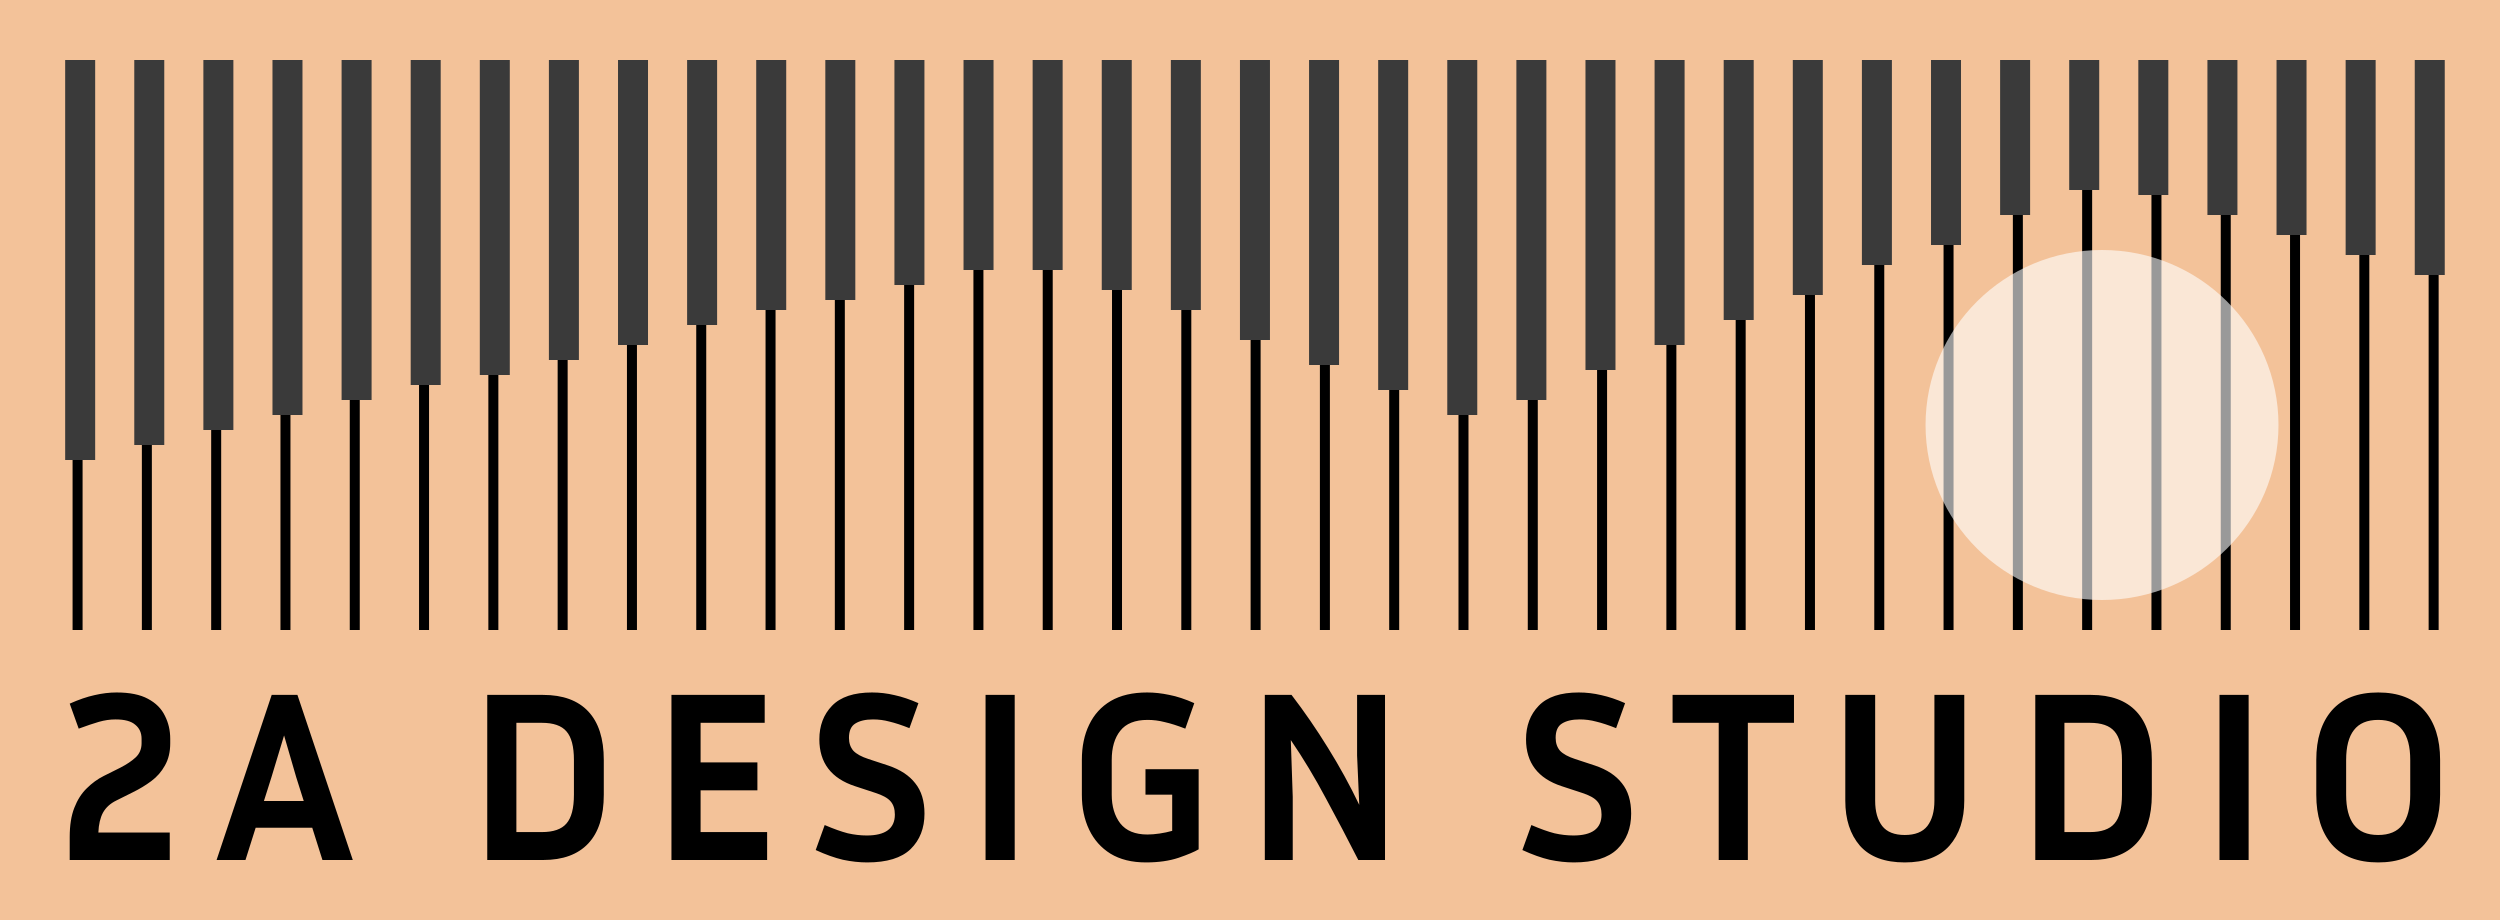 <svg width="250" height="92" viewBox="0 0 250 92" fill="none" xmlns="http://www.w3.org/2000/svg">
<rect width="250" height="92" fill="#F3C299"/>
<path d="M7.758 6.5V63" stroke="black"/>
<path d="M14.686 6.5V63" stroke="black"/>
<path d="M21.618 6.5V63" stroke="black"/>
<path d="M28.546 6.5V63" stroke="black"/>
<path d="M35.476 6.5V63" stroke="black"/>
<path d="M42.405 6.5V63" stroke="black"/>
<path d="M49.336 6.5V63" stroke="black"/>
<path d="M56.265 6.5V63" stroke="black"/>
<path d="M63.195 6.5V63" stroke="black"/>
<path d="M70.124 6.5V63" stroke="black"/>
<path d="M77.055 6.5V63" stroke="black"/>
<path d="M83.983 6.5V63" stroke="black"/>
<path d="M90.913 6.5V63" stroke="black"/>
<path d="M97.842 6.5V63" stroke="black"/>
<path d="M104.772 6.5V63" stroke="black"/>
<path d="M111.701 6.5V63" stroke="black"/>
<path d="M118.631 6.5V63" stroke="black"/>
<path d="M125.561 6.5V63" stroke="black"/>
<path d="M132.49 6.5V63" stroke="black"/>
<path d="M139.419 6.5V63" stroke="black"/>
<path d="M146.349 6.5V63" stroke="black"/>
<path d="M153.278 6.5V63" stroke="black"/>
<path d="M160.208 6.5V63" stroke="black"/>
<path d="M167.137 6.5V63" stroke="black"/>
<path d="M174.067 6.5V63" stroke="black"/>
<path d="M180.996 6.5V63" stroke="black"/>
<path d="M187.927 6.5V63" stroke="black"/>
<path d="M194.855 6.5V63" stroke="black"/>
<path d="M201.786 6.5V63" stroke="black"/>
<path d="M208.715 6.5V63" stroke="black"/>
<path d="M215.645 6.5V63" stroke="black"/>
<path d="M222.575 6.5V63" stroke="black"/>
<path d="M229.504 6.5V63" stroke="black"/>
<path d="M236.433 6.5V63" stroke="black"/>
<path d="M243.364 6.5V63" stroke="black"/>
<path d="M8.017 46V6M14.927 44.5V6M21.838 43V6M28.748 41.5V6M35.659 40V6M42.569 38.5V6M49.48 37.5V6M56.39 36V6M63.301 34.5V6M70.211 32.5V6M77.122 31V6M84.032 30V6M90.943 28.5V6M97.853 27V6M104.764 27V6M111.675 29V6M118.585 31V6M125.496 34V6M132.406 36.5V6M139.317 39V6M146.227 41.5V6M153.138 40V6M160.048 37V6M166.959 34.5V6M173.869 32V6M180.78 29.5V6M187.69 26.5V6M194.601 24.5V6M201.511 21.5V6M208.422 19V6M215.332 19.5V6M222.243 21.5V6M229.153 23.5V6M236.064 25.5V6M242.975 27.5V6" stroke="#3A3A3A" stroke-width="3"/>
<path d="M16.975 86H6.971V83.693C6.971 82.528 7.125 81.557 7.433 80.78C7.74 79.987 8.153 79.339 8.671 78.837C9.189 78.319 9.755 77.907 10.37 77.599L12.021 76.774C12.653 76.45 13.163 76.11 13.551 75.754C13.956 75.382 14.158 74.904 14.158 74.321V73.884C14.158 73.285 13.948 72.816 13.527 72.476C13.122 72.12 12.467 71.942 11.56 71.942C11.01 71.942 10.451 72.023 9.885 72.185C9.334 72.347 8.663 72.573 7.87 72.865L6.971 70.364C7.878 69.959 8.703 69.676 9.448 69.514C10.209 69.336 10.945 69.247 11.657 69.247C12.968 69.247 14.012 69.457 14.789 69.878C15.582 70.299 16.149 70.865 16.489 71.578C16.845 72.274 17.023 73.043 17.023 73.884V74.321C17.023 75.195 16.845 75.94 16.489 76.555C16.149 77.17 15.696 77.688 15.129 78.109C14.563 78.53 13.948 78.902 13.284 79.226L11.633 80.051C11.034 80.343 10.589 80.747 10.298 81.265C10.022 81.783 9.869 82.447 9.836 83.256H16.975V86ZM32.244 86L31.224 82.771H25.567L24.547 86H21.658L27.169 69.49H29.743L35.279 86H32.244ZM27.145 77.721L26.392 80.1H30.374L29.622 77.721L28.408 73.544L27.145 77.721ZM48.725 86V69.49H54.309C56.284 69.49 57.789 70.04 58.825 71.141C59.861 72.241 60.379 73.86 60.379 75.997V79.469C60.379 81.621 59.861 83.248 58.825 84.349C57.789 85.45 56.284 86 54.309 86H48.725ZM54.188 72.282H51.638V83.208H54.188C55.337 83.208 56.154 82.924 56.64 82.358C57.142 81.791 57.393 80.828 57.393 79.469V75.997C57.393 74.653 57.142 73.698 56.64 73.132C56.154 72.565 55.337 72.282 54.188 72.282ZM76.712 83.208V86H67.145V69.49H76.469V72.282H70.059V76.239H75.74V79.032H70.059V83.208H76.712ZM86.669 83.548C88.547 83.548 89.486 82.852 89.486 81.46C89.486 80.893 89.34 80.448 89.049 80.124C88.774 79.8 88.256 79.517 87.495 79.274L85.504 78.619C83.125 77.842 81.935 76.28 81.935 73.933C81.935 72.573 82.356 71.456 83.198 70.582C84.055 69.692 85.391 69.247 87.204 69.247C87.965 69.247 88.717 69.336 89.462 69.514C90.206 69.676 90.999 69.943 91.841 70.315L90.943 72.816C90.166 72.508 89.502 72.29 88.952 72.16C88.418 72.015 87.867 71.942 87.301 71.942C86.556 71.942 85.965 72.079 85.528 72.355C85.108 72.614 84.897 73.091 84.897 73.787C84.897 74.305 85.043 74.734 85.334 75.074C85.642 75.398 86.144 75.673 86.84 75.9L88.831 76.555C90.028 76.96 90.927 77.551 91.525 78.328C92.141 79.088 92.448 80.1 92.448 81.362C92.448 82.819 91.987 84.001 91.064 84.907C90.142 85.798 88.693 86.243 86.718 86.243C85.941 86.243 85.132 86.154 84.29 85.976C83.465 85.781 82.558 85.458 81.571 85.004L82.469 82.504C83.376 82.892 84.144 83.167 84.776 83.329C85.423 83.475 86.055 83.548 86.669 83.548ZM101.47 86H98.556V69.49H101.47V86ZM119.865 84.932C119.46 85.174 118.789 85.458 117.85 85.781C116.927 86.089 115.843 86.243 114.596 86.243C113.188 86.243 112.006 85.951 111.051 85.369C110.113 84.786 109.4 83.985 108.915 82.965C108.429 81.945 108.186 80.78 108.186 79.469V75.997C108.186 74.653 108.429 73.48 108.915 72.476C109.4 71.456 110.121 70.663 111.076 70.097C112.047 69.53 113.261 69.247 114.718 69.247C115.43 69.247 116.166 69.328 116.927 69.49C117.688 69.635 118.522 69.91 119.428 70.315L118.53 72.865C117.736 72.557 117.049 72.338 116.466 72.209C115.899 72.063 115.333 71.99 114.766 71.99C113.504 71.99 112.589 72.355 112.023 73.083C111.456 73.795 111.173 74.766 111.173 75.997V79.469C111.173 80.634 111.456 81.589 112.023 82.334C112.605 83.078 113.512 83.451 114.742 83.451C115.114 83.451 115.519 83.418 115.956 83.353C116.393 83.289 116.814 83.2 117.219 83.086V79.469H114.548V76.919H119.865V84.932ZM126.482 86V69.49H129.153C130.432 71.157 131.646 72.921 132.795 74.783C133.944 76.628 134.988 78.53 135.927 80.488L135.709 75.56V69.49H138.501V86H135.83C134.794 83.96 133.718 81.913 132.601 79.857C131.5 77.785 130.327 75.835 129.08 74.006L129.274 79.687V86H126.482ZM157.338 83.548C159.215 83.548 160.154 82.852 160.154 81.46C160.154 80.893 160.008 80.448 159.717 80.124C159.442 79.8 158.924 79.517 158.163 79.274L156.172 78.619C153.793 77.842 152.603 76.28 152.603 73.933C152.603 72.573 153.024 71.456 153.866 70.582C154.723 69.692 156.059 69.247 157.872 69.247C158.633 69.247 159.385 69.336 160.13 69.514C160.874 69.676 161.668 69.943 162.509 70.315L161.611 72.816C160.834 72.508 160.17 72.29 159.62 72.16C159.086 72.015 158.535 71.942 157.969 71.942C157.224 71.942 156.634 72.079 156.196 72.355C155.776 72.614 155.565 73.091 155.565 73.787C155.565 74.305 155.711 74.734 156.002 75.074C156.31 75.398 156.812 75.673 157.508 75.9L159.499 76.555C160.696 76.96 161.595 77.551 162.194 78.328C162.809 79.088 163.116 80.1 163.116 81.362C163.116 82.819 162.655 84.001 161.732 84.907C160.81 85.798 159.361 86.243 157.386 86.243C156.609 86.243 155.8 86.154 154.958 85.976C154.133 85.781 153.226 85.458 152.239 85.004L153.137 82.504C154.044 82.892 154.813 83.167 155.444 83.329C156.091 83.475 156.723 83.548 157.338 83.548ZM167.258 72.282V69.49H179.398V72.282H174.785V86H171.871V72.282H167.258ZM184.53 69.49H187.516V80.076C187.516 81.144 187.751 81.986 188.22 82.601C188.69 83.2 189.443 83.499 190.478 83.499C191.514 83.499 192.267 83.2 192.737 82.601C193.206 81.986 193.441 81.144 193.441 80.076V69.49H196.427V80.076C196.427 81.937 195.933 83.434 194.946 84.567C193.959 85.684 192.469 86.243 190.478 86.243C188.471 86.243 186.974 85.684 185.987 84.567C185.015 83.434 184.53 81.937 184.53 80.076V69.49ZM203.529 86V69.49H209.113C211.088 69.49 212.593 70.04 213.629 71.141C214.665 72.241 215.183 73.86 215.183 75.997V79.469C215.183 81.621 214.665 83.248 213.629 84.349C212.593 85.45 211.088 86 209.113 86H203.529ZM208.992 72.282H206.442V83.208H208.992C210.141 83.208 210.958 82.924 211.444 82.358C211.946 81.791 212.197 80.828 212.197 79.469V75.997C212.197 74.653 211.946 73.698 211.444 73.132C210.958 72.565 210.141 72.282 208.992 72.282ZM224.863 86H221.949V69.49H224.863V86ZM244.01 75.997V79.469C244.01 81.573 243.484 83.232 242.432 84.446C241.38 85.644 239.842 86.243 237.819 86.243C235.779 86.243 234.234 85.644 233.182 84.446C232.146 83.232 231.628 81.573 231.628 79.469V75.997C231.628 73.892 232.146 72.241 233.182 71.043C234.234 69.846 235.779 69.247 237.819 69.247C239.842 69.247 241.38 69.846 242.432 71.043C243.484 72.241 244.01 73.892 244.01 75.997ZM241.024 75.997C241.024 74.669 240.765 73.674 240.247 73.01C239.729 72.33 238.92 71.99 237.819 71.99C236.718 71.99 235.909 72.33 235.391 73.01C234.873 73.674 234.614 74.669 234.614 75.997V79.469C234.614 80.796 234.873 81.8 235.391 82.479C235.909 83.159 236.718 83.499 237.819 83.499C238.92 83.499 239.729 83.159 240.247 82.479C240.765 81.8 241.024 80.796 241.024 79.469V75.997Z" fill="black"/>
<ellipse cx="210.202" cy="42.5" rx="17.647" ry="17.5" fill="white" fill-opacity="0.6"/>
</svg>
